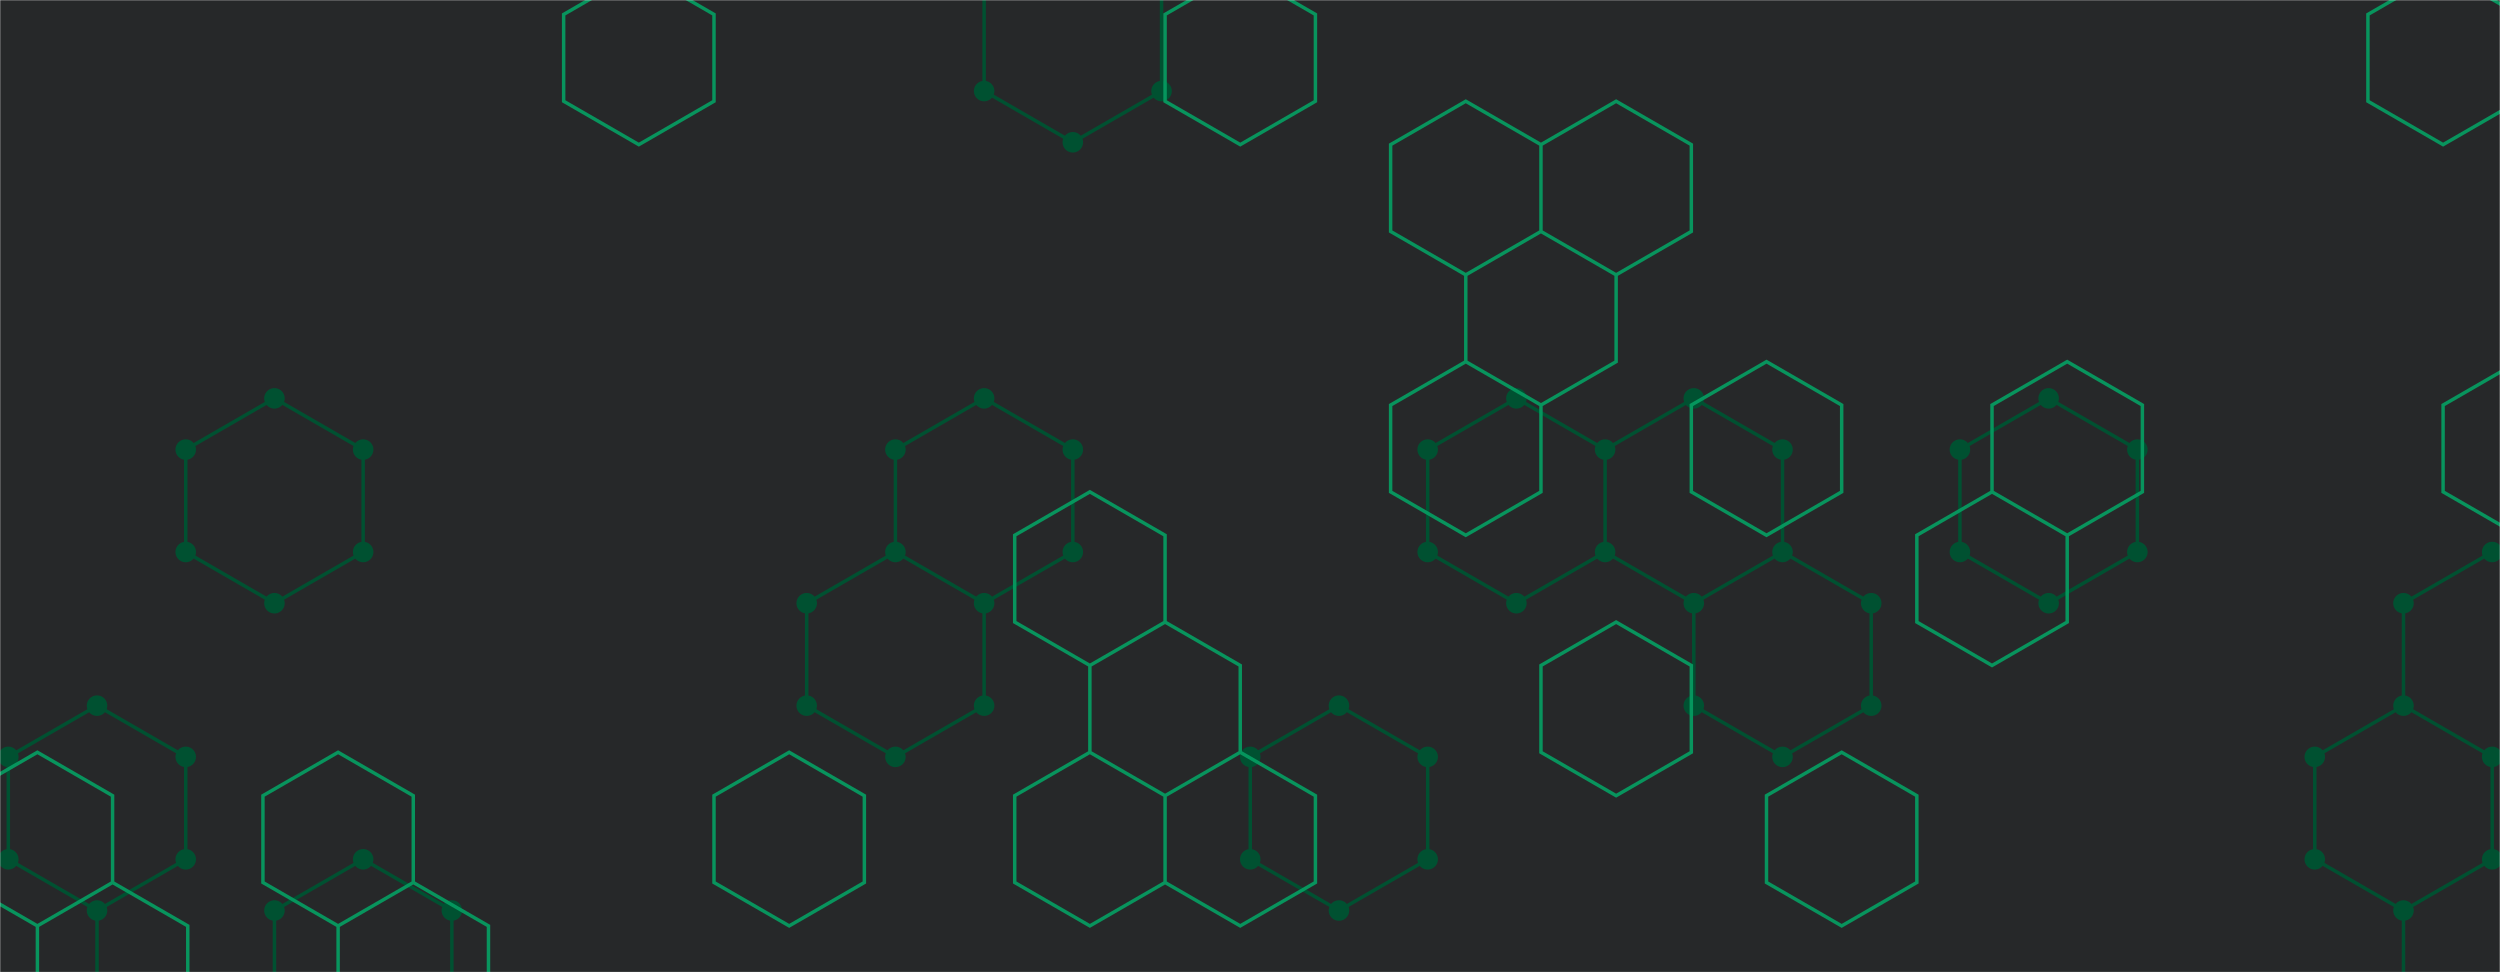 <svg xmlns="http://www.w3.org/2000/svg" version="1.1" xmlns:xlink="http://www.w3.org/1999/xlink" xmlns:svgjs="http://svgjs.com/svgjs" width="1440" height="560" preserveAspectRatio="none" viewBox="0 0 1440 560"><g mask="url(&quot;#SvgjsMask1039&quot;)" fill="none"><rect width="1440" height="560" x="0" y="0" fill="rgba(38, 40, 41, 1)"></rect><path d="M55.89 406.46L106.98 435.96L106.98 494.96L55.89 524.46L4.79 494.96L4.79 435.96zM4.79 494.96L55.89 524.46L55.89 583.46L4.79 612.96L-46.31 583.46L-46.31 524.46zM158.08 229.46L209.18 258.96L209.18 317.96L158.08 347.46L106.98 317.96L106.98 258.96zM209.18 494.96L260.27 524.46L260.27 583.46L209.18 612.96L158.08 583.46L158.08 524.46zM566.86 229.46L617.95 258.96L617.95 317.96L566.86 347.46L515.76 317.96L515.76 258.96zM515.76 317.96L566.86 347.46L566.86 406.46L515.76 435.96L464.66 406.46L464.66 347.46zM617.95 -36.04L669.05 -6.54L669.05 52.46L617.95 81.96L566.86 52.46L566.86 -6.54zM771.24 406.46L822.34 435.96L822.34 494.96L771.24 524.46L720.15 494.96L720.15 435.96zM873.44 229.46L924.54 258.96L924.54 317.96L873.44 347.46L822.34 317.96L822.34 258.96zM975.63 229.46L1026.73 258.96L1026.73 317.96L975.63 347.46L924.54 317.96L924.54 258.96zM1026.73 317.96L1077.83 347.46L1077.83 406.46L1026.73 435.96L975.63 406.46L975.63 347.46zM1180.02 229.46L1231.12 258.96L1231.12 317.96L1180.02 347.46L1128.92 317.96L1128.92 258.96zM1384.41 406.46L1435.5 435.96L1435.5 494.96L1384.41 524.46L1333.31 494.96L1333.31 435.96zM1435.5 317.96L1486.6 347.46L1486.6 406.46L1435.5 435.96L1384.41 406.46L1384.41 347.46zM1435.5 494.96L1486.6 524.46L1486.6 583.46L1435.5 612.96L1384.41 583.46L1384.41 524.46z" stroke="rgba(0, 81, 49, 1)" stroke-width="2"></path><path d="M49.99 406.46 a5.9 5.9 0 1 0 11.8 0 a5.9 5.9 0 1 0 -11.8 0zM101.08 435.96 a5.9 5.9 0 1 0 11.8 0 a5.9 5.9 0 1 0 -11.8 0zM101.08 494.96 a5.9 5.9 0 1 0 11.8 0 a5.9 5.9 0 1 0 -11.8 0zM49.99 524.46 a5.9 5.9 0 1 0 11.8 0 a5.9 5.9 0 1 0 -11.8 0zM-1.11 494.96 a5.9 5.9 0 1 0 11.8 0 a5.9 5.9 0 1 0 -11.8 0zM-1.11 435.96 a5.9 5.9 0 1 0 11.8 0 a5.9 5.9 0 1 0 -11.8 0zM49.99 583.46 a5.9 5.9 0 1 0 11.8 0 a5.9 5.9 0 1 0 -11.8 0zM-1.11 612.96 a5.9 5.9 0 1 0 11.8 0 a5.9 5.9 0 1 0 -11.8 0zM-52.21 583.46 a5.9 5.9 0 1 0 11.8 0 a5.9 5.9 0 1 0 -11.8 0zM-52.21 524.46 a5.9 5.9 0 1 0 11.8 0 a5.9 5.9 0 1 0 -11.8 0zM152.18 229.46 a5.9 5.9 0 1 0 11.8 0 a5.9 5.9 0 1 0 -11.8 0zM203.28 258.96 a5.9 5.9 0 1 0 11.8 0 a5.9 5.9 0 1 0 -11.8 0zM203.28 317.96 a5.9 5.9 0 1 0 11.8 0 a5.9 5.9 0 1 0 -11.8 0zM152.18 347.46 a5.9 5.9 0 1 0 11.8 0 a5.9 5.9 0 1 0 -11.8 0zM101.08 317.96 a5.9 5.9 0 1 0 11.8 0 a5.9 5.9 0 1 0 -11.8 0zM101.08 258.96 a5.9 5.9 0 1 0 11.8 0 a5.9 5.9 0 1 0 -11.8 0zM203.28 494.96 a5.9 5.9 0 1 0 11.8 0 a5.9 5.9 0 1 0 -11.8 0zM254.37 524.46 a5.9 5.9 0 1 0 11.8 0 a5.9 5.9 0 1 0 -11.8 0zM254.37 583.46 a5.9 5.9 0 1 0 11.8 0 a5.9 5.9 0 1 0 -11.8 0zM203.28 612.96 a5.9 5.9 0 1 0 11.8 0 a5.9 5.9 0 1 0 -11.8 0zM152.18 583.46 a5.9 5.9 0 1 0 11.8 0 a5.9 5.9 0 1 0 -11.8 0zM152.18 524.46 a5.9 5.9 0 1 0 11.8 0 a5.9 5.9 0 1 0 -11.8 0zM560.96 229.46 a5.9 5.9 0 1 0 11.8 0 a5.9 5.9 0 1 0 -11.8 0zM612.05 258.96 a5.9 5.9 0 1 0 11.8 0 a5.9 5.9 0 1 0 -11.8 0zM612.05 317.96 a5.9 5.9 0 1 0 11.8 0 a5.9 5.9 0 1 0 -11.8 0zM560.96 347.46 a5.9 5.9 0 1 0 11.8 0 a5.9 5.9 0 1 0 -11.8 0zM509.86 317.96 a5.9 5.9 0 1 0 11.8 0 a5.9 5.9 0 1 0 -11.8 0zM509.86 258.96 a5.9 5.9 0 1 0 11.8 0 a5.9 5.9 0 1 0 -11.8 0zM560.96 406.46 a5.9 5.9 0 1 0 11.8 0 a5.9 5.9 0 1 0 -11.8 0zM509.86 435.96 a5.9 5.9 0 1 0 11.8 0 a5.9 5.9 0 1 0 -11.8 0zM458.76 406.46 a5.9 5.9 0 1 0 11.8 0 a5.9 5.9 0 1 0 -11.8 0zM458.76 347.46 a5.9 5.9 0 1 0 11.8 0 a5.9 5.9 0 1 0 -11.8 0zM612.05 -36.04 a5.9 5.9 0 1 0 11.8 0 a5.9 5.9 0 1 0 -11.8 0zM663.15 -6.54 a5.9 5.9 0 1 0 11.8 0 a5.9 5.9 0 1 0 -11.8 0zM663.15 52.46 a5.9 5.9 0 1 0 11.8 0 a5.9 5.9 0 1 0 -11.8 0zM612.05 81.96 a5.9 5.9 0 1 0 11.8 0 a5.9 5.9 0 1 0 -11.8 0zM560.96 52.46 a5.9 5.9 0 1 0 11.8 0 a5.9 5.9 0 1 0 -11.8 0zM560.96 -6.54 a5.9 5.9 0 1 0 11.8 0 a5.9 5.9 0 1 0 -11.8 0zM765.34 406.46 a5.9 5.9 0 1 0 11.8 0 a5.9 5.9 0 1 0 -11.8 0zM816.44 435.96 a5.9 5.9 0 1 0 11.8 0 a5.9 5.9 0 1 0 -11.8 0zM816.44 494.96 a5.9 5.9 0 1 0 11.8 0 a5.9 5.9 0 1 0 -11.8 0zM765.34 524.46 a5.9 5.9 0 1 0 11.8 0 a5.9 5.9 0 1 0 -11.8 0zM714.25 494.96 a5.9 5.9 0 1 0 11.8 0 a5.9 5.9 0 1 0 -11.8 0zM714.25 435.96 a5.9 5.9 0 1 0 11.8 0 a5.9 5.9 0 1 0 -11.8 0zM867.54 229.46 a5.9 5.9 0 1 0 11.8 0 a5.9 5.9 0 1 0 -11.8 0zM918.64 258.96 a5.9 5.9 0 1 0 11.8 0 a5.9 5.9 0 1 0 -11.8 0zM918.64 317.96 a5.9 5.9 0 1 0 11.8 0 a5.9 5.9 0 1 0 -11.8 0zM867.54 347.46 a5.9 5.9 0 1 0 11.8 0 a5.9 5.9 0 1 0 -11.8 0zM816.44 317.96 a5.9 5.9 0 1 0 11.8 0 a5.9 5.9 0 1 0 -11.8 0zM816.44 258.96 a5.9 5.9 0 1 0 11.8 0 a5.9 5.9 0 1 0 -11.8 0zM969.73 229.46 a5.9 5.9 0 1 0 11.8 0 a5.9 5.9 0 1 0 -11.8 0zM1020.83 258.96 a5.9 5.9 0 1 0 11.8 0 a5.9 5.9 0 1 0 -11.8 0zM1020.83 317.96 a5.9 5.9 0 1 0 11.8 0 a5.9 5.9 0 1 0 -11.8 0zM969.73 347.46 a5.9 5.9 0 1 0 11.8 0 a5.9 5.9 0 1 0 -11.8 0zM1071.93 347.46 a5.9 5.9 0 1 0 11.8 0 a5.9 5.9 0 1 0 -11.8 0zM1071.93 406.46 a5.9 5.9 0 1 0 11.8 0 a5.9 5.9 0 1 0 -11.8 0zM1020.83 435.96 a5.9 5.9 0 1 0 11.8 0 a5.9 5.9 0 1 0 -11.8 0zM969.73 406.46 a5.9 5.9 0 1 0 11.8 0 a5.9 5.9 0 1 0 -11.8 0zM1174.12 229.46 a5.9 5.9 0 1 0 11.8 0 a5.9 5.9 0 1 0 -11.8 0zM1225.22 258.96 a5.9 5.9 0 1 0 11.8 0 a5.9 5.9 0 1 0 -11.8 0zM1225.22 317.96 a5.9 5.9 0 1 0 11.8 0 a5.9 5.9 0 1 0 -11.8 0zM1174.12 347.46 a5.9 5.9 0 1 0 11.8 0 a5.9 5.9 0 1 0 -11.8 0zM1123.02 317.96 a5.9 5.9 0 1 0 11.8 0 a5.9 5.9 0 1 0 -11.8 0zM1123.02 258.96 a5.9 5.9 0 1 0 11.8 0 a5.9 5.9 0 1 0 -11.8 0zM1378.51 406.46 a5.9 5.9 0 1 0 11.8 0 a5.9 5.9 0 1 0 -11.8 0zM1429.6 435.96 a5.9 5.9 0 1 0 11.8 0 a5.9 5.9 0 1 0 -11.8 0zM1429.6 494.96 a5.9 5.9 0 1 0 11.8 0 a5.9 5.9 0 1 0 -11.8 0zM1378.51 524.46 a5.9 5.9 0 1 0 11.8 0 a5.9 5.9 0 1 0 -11.8 0zM1327.41 494.96 a5.9 5.9 0 1 0 11.8 0 a5.9 5.9 0 1 0 -11.8 0zM1327.41 435.96 a5.9 5.9 0 1 0 11.8 0 a5.9 5.9 0 1 0 -11.8 0zM1429.6 317.96 a5.9 5.9 0 1 0 11.8 0 a5.9 5.9 0 1 0 -11.8 0zM1480.7 347.46 a5.9 5.9 0 1 0 11.8 0 a5.9 5.9 0 1 0 -11.8 0zM1480.7 406.46 a5.9 5.9 0 1 0 11.8 0 a5.9 5.9 0 1 0 -11.8 0zM1378.51 347.46 a5.9 5.9 0 1 0 11.8 0 a5.9 5.9 0 1 0 -11.8 0zM1480.7 524.46 a5.9 5.9 0 1 0 11.8 0 a5.9 5.9 0 1 0 -11.8 0zM1480.7 583.46 a5.9 5.9 0 1 0 11.8 0 a5.9 5.9 0 1 0 -11.8 0zM1429.6 612.96 a5.9 5.9 0 1 0 11.8 0 a5.9 5.9 0 1 0 -11.8 0zM1378.51 583.46 a5.9 5.9 0 1 0 11.8 0 a5.9 5.9 0 1 0 -11.8 0z" fill="rgba(0, 81, 49, 1)"></path><path d="M21.54 433.31L64.84 458.31L64.84 508.31L21.54 533.31L-21.76 508.31L-21.76 458.31zM64.84 508.31L108.15 533.31L108.15 583.31L64.84 608.31L21.54 583.31L21.54 533.31zM194.75 433.31L238.05 458.31L238.05 508.31L194.75 533.31L151.45 508.31L151.45 458.31zM238.05 508.31L281.36 533.31L281.36 583.31L238.05 608.31L194.75 583.31L194.75 533.31zM367.96 -16.69L411.26 8.31L411.26 58.31L367.96 83.31L324.66 58.31L324.66 8.31zM454.57 433.31L497.87 458.31L497.87 508.31L454.57 533.31L411.26 508.31L411.26 458.31zM627.77 283.31L671.08 308.31L671.08 358.31L627.77 383.31L584.47 358.31L584.47 308.31zM671.08 358.31L714.38 383.31L714.38 433.31L671.08 458.31L627.77 433.31L627.77 383.31zM627.77 433.31L671.08 458.31L671.08 508.31L627.77 533.31L584.47 508.31L584.47 458.31zM714.38 -16.69L757.68 8.31L757.68 58.31L714.38 83.31L671.08 58.31L671.08 8.31zM714.38 433.31L757.68 458.31L757.68 508.31L714.38 533.31L671.08 508.31L671.08 458.31zM844.29 58.31L887.59 83.31L887.59 133.31L844.29 158.31L800.99 133.31L800.99 83.31zM844.29 208.31L887.59 233.31L887.59 283.31L844.29 308.31L800.99 283.31L800.99 233.31zM930.89 58.31L974.2 83.31L974.2 133.31L930.89 158.31L887.59 133.31L887.59 83.31zM887.59 133.31L930.89 158.31L930.89 208.31L887.59 233.31L844.29 208.31L844.29 158.31zM930.89 358.31L974.2 383.31L974.2 433.31L930.89 458.31L887.59 433.31L887.59 383.31zM1017.5 208.31L1060.8 233.31L1060.8 283.31L1017.5 308.31L974.2 283.31L974.2 233.31zM1060.8 433.31L1104.1 458.31L1104.1 508.31L1060.8 533.31L1017.5 508.31L1017.5 458.31zM1190.71 208.31L1234.01 233.31L1234.01 283.31L1190.71 308.31L1147.4 283.31L1147.4 233.31zM1147.4 283.31L1190.71 308.31L1190.71 358.31L1147.4 383.31L1104.1 358.31L1104.1 308.31zM1407.22 -16.69L1450.52 8.31L1450.52 58.31L1407.22 83.31L1363.92 58.31L1363.92 8.31zM1450.52 208.31L1493.83 233.31L1493.83 283.31L1450.52 308.31L1407.22 283.31L1407.22 233.31z" stroke="rgba(6, 156, 97, 0.93)" stroke-width="2"></path></g><defs><mask id="SvgjsMask1039"><rect width="1440" height="560" fill="#ffffff"></rect></mask></defs></svg>
